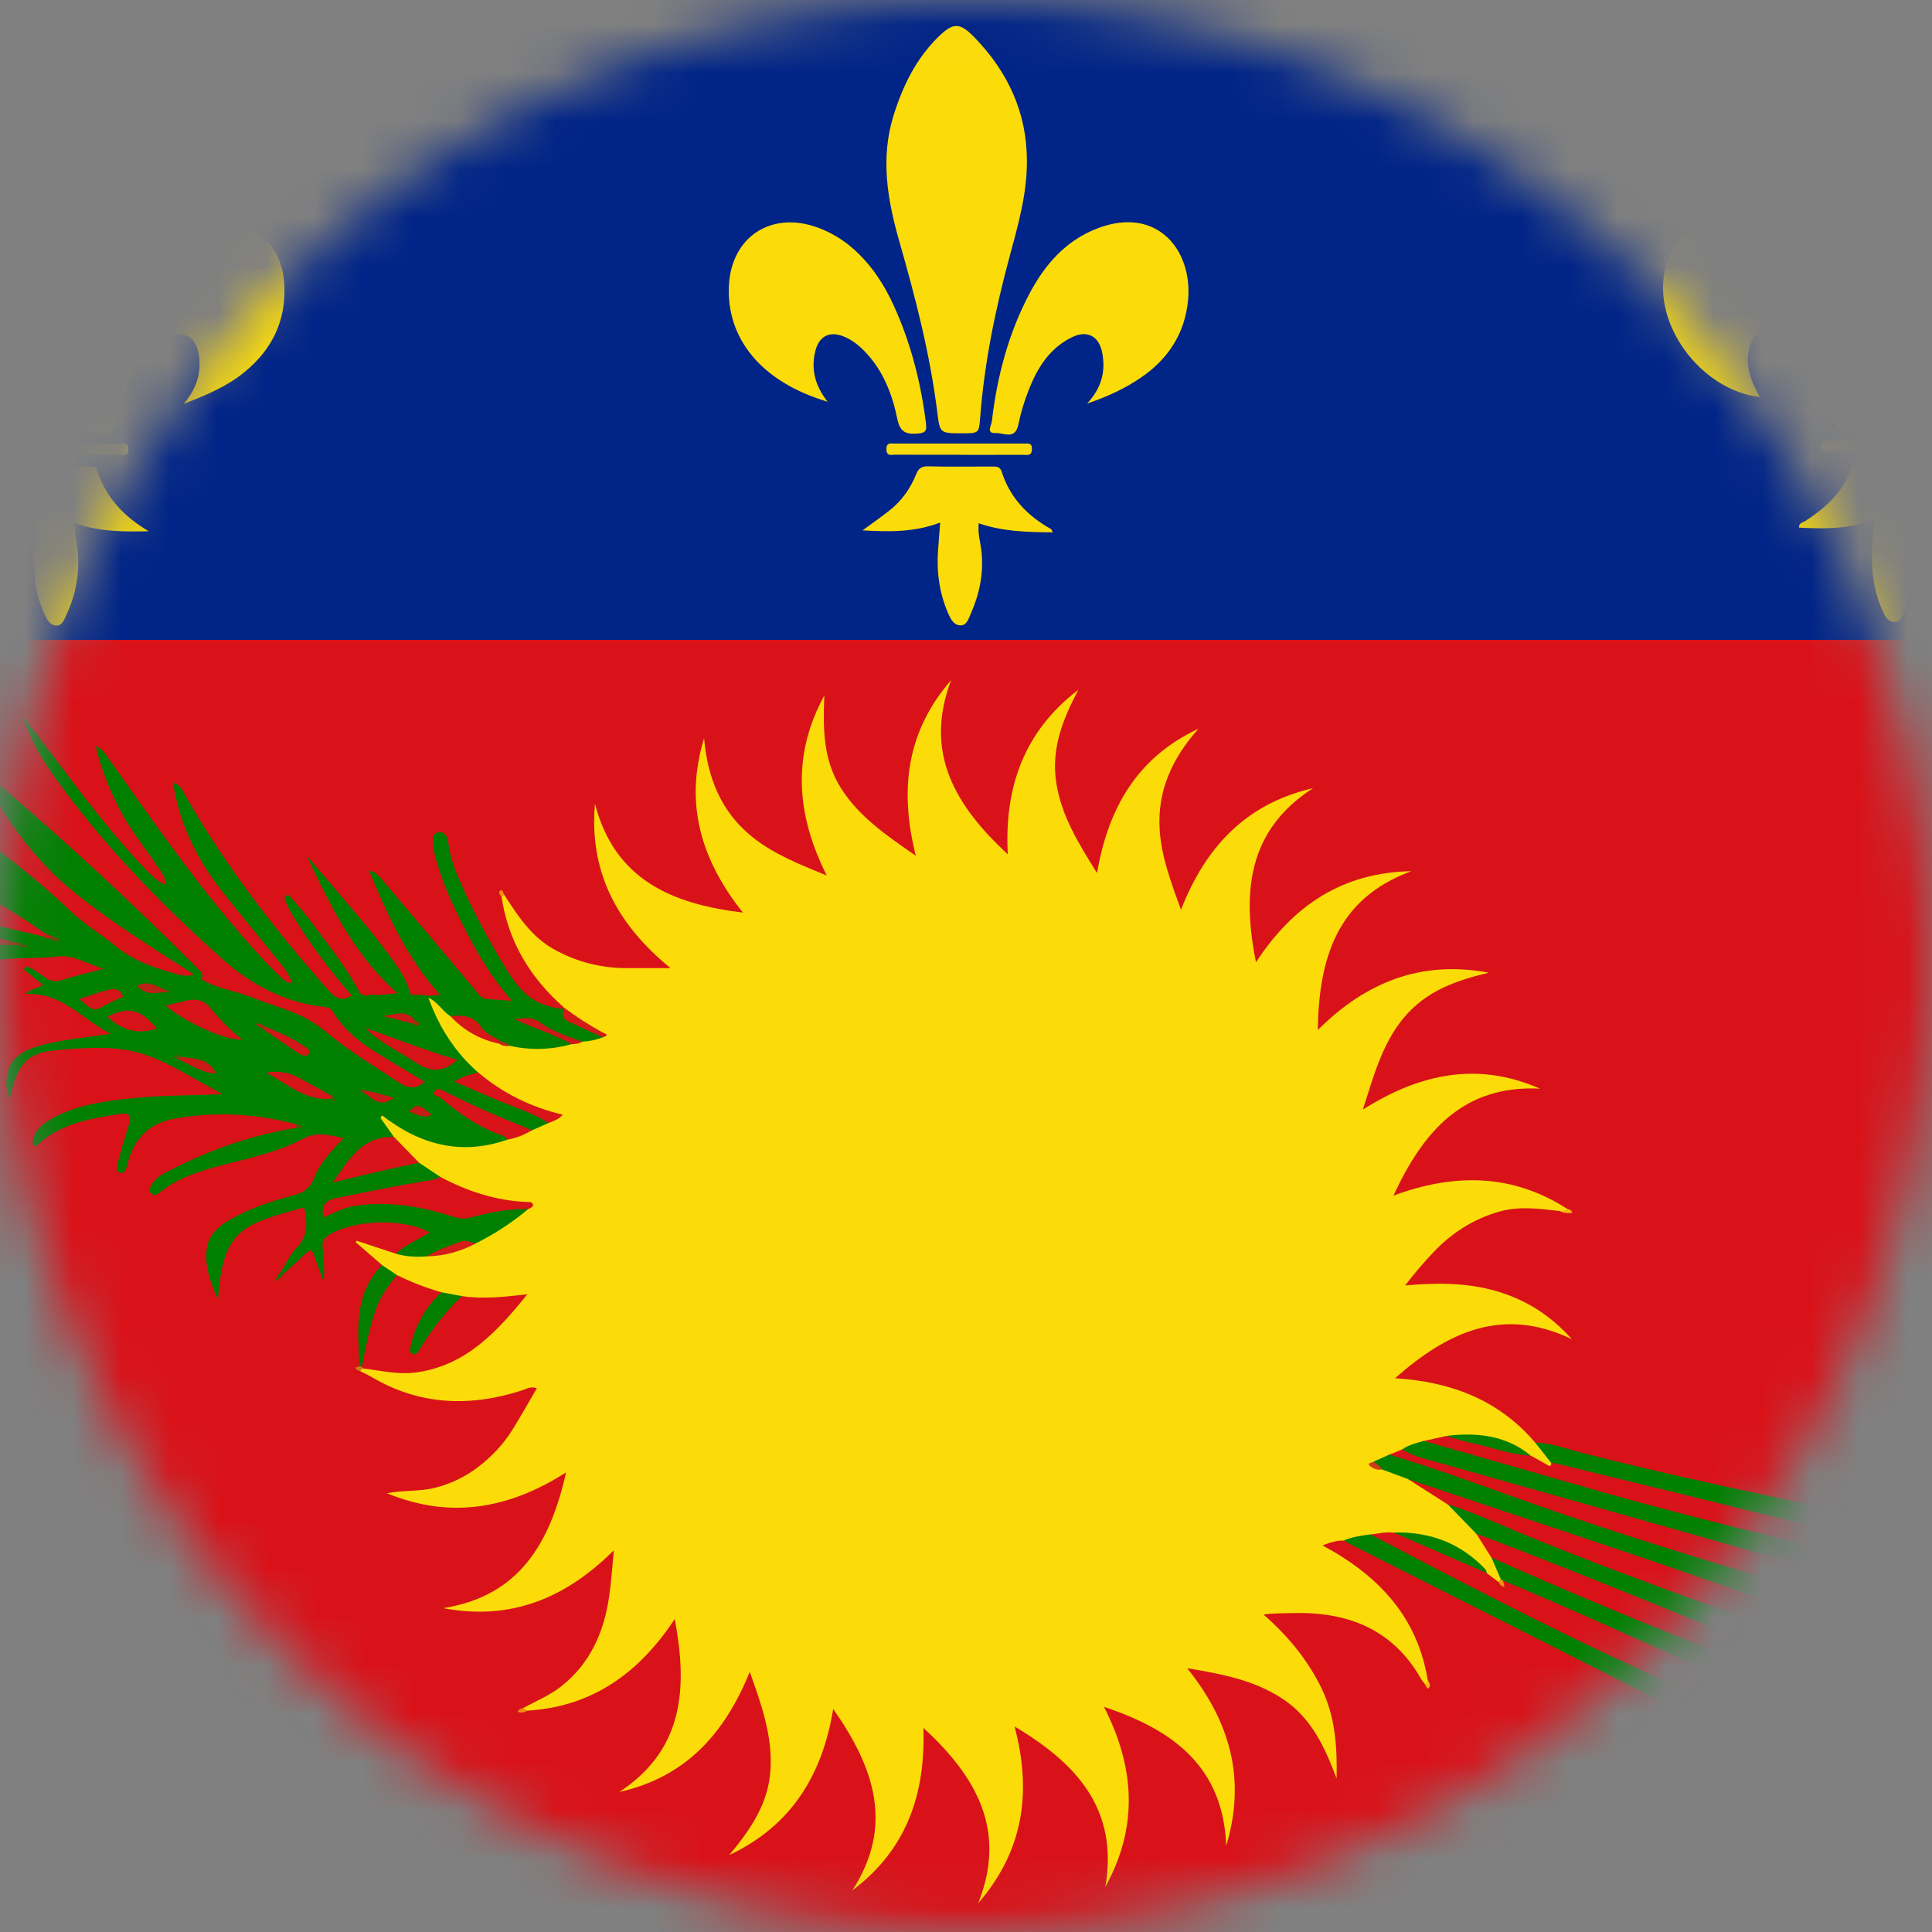 <svg width="40" height="40" viewBox="0 0 40 40" fill="none" xmlns="http://www.w3.org/2000/svg">
<rect x="0" y="0" width="40" height="40" fill="#808080" stroke="none"/>
<g clip-path="url(#clip0_1350_16692)">
<mask id="mask0_1350_16692" style="mask-type:luminance" maskUnits="userSpaceOnUse" x="0" y="0" width="40" height="40">
<path d="M20 39.98C31.039 39.98 39.988 31.031 39.988 19.992C39.988 8.954 31.039 0.005 20 0.005C8.962 0.005 0.013 8.954 0.013 19.992C0.013 31.031 8.962 39.98 20 39.98Z" fill="white"/>
</mask>
<g mask="url(#mask0_1350_16692)">
<path d="M50.331 40.242H-10.341C-10.388 40.144 -10.363 40.04 -10.363 39.938C-10.365 31.162 -10.366 22.386 -10.366 13.609C-10.366 13.508 -10.341 13.404 -10.388 13.306V13.259C-10.32 13.181 -10.231 13.161 -10.132 13.16C-10.022 13.159 -9.911 13.158 -9.8 13.158C10.055 13.158 29.91 13.159 49.766 13.161C49.956 13.161 50.163 13.098 50.335 13.246C50.374 13.329 50.355 13.418 50.355 13.503C50.356 22.331 50.356 31.159 50.355 39.986C50.354 40.072 50.376 40.16 50.331 40.242Z" fill="#D9121A"/>
<path d="M50.324 13.247C44.79 13.247 39.256 13.247 33.722 13.248C19.129 13.248 4.536 13.248 -10.057 13.248C-10.168 13.248 -10.278 13.255 -10.388 13.259V-0.208C-10.306 -0.252 -10.218 -0.231 -10.132 -0.231C9.938 -0.232 30.009 -0.232 50.079 -0.232C50.355 -0.232 50.355 -0.232 50.355 0.052C50.355 4.366 50.355 8.681 50.354 12.996C50.354 13.079 50.385 13.17 50.324 13.247Z" fill="#002487"/>
<path d="M50.323 13.247C50.326 13.16 50.331 13.073 50.331 12.986C50.331 8.68 50.333 4.373 50.337 0.067C50.337 -0.161 50.287 -0.214 50.057 -0.214C29.909 -0.208 9.76 -0.206 -10.388 -0.208C-10.378 -0.223 -10.412 -0.258 -10.365 -0.256C-10.301 -0.254 -10.238 -0.256 -10.175 -0.256C9.934 -0.256 30.043 -0.258 50.152 -0.261C50.339 -0.261 50.385 -0.231 50.385 -0.033C50.379 13.32 50.376 26.675 50.376 40.029C50.376 40.098 50.431 40.189 50.332 40.242C50.332 31.338 50.332 22.434 50.332 13.53C50.331 13.436 50.326 13.341 50.323 13.247Z" fill="#FEFEFE"/>
<path d="M10.437 18.523C10.718 18.954 10.993 19.388 11.462 19.65C11.925 19.912 12.449 20.047 12.98 20.044H13.882C12.782 19.144 12.195 18.064 12.318 16.642C12.726 18.215 13.912 18.717 15.382 18.894C14.517 17.812 14.163 16.637 14.577 15.286C14.649 16.106 14.93 16.818 15.591 17.341C16.03 17.688 16.539 17.889 17.117 18.127C16.48 16.856 16.396 15.631 17.067 14.399C17.04 15.067 17.034 15.726 17.414 16.323C17.787 16.908 18.336 17.285 18.961 17.718C18.618 16.355 18.767 15.146 19.692 14.082C19.122 15.583 19.775 16.679 20.865 17.687C20.791 16.288 21.209 15.134 22.326 14.282C22.006 14.886 21.759 15.502 21.869 16.207C21.974 16.89 22.326 17.456 22.713 18.076C22.945 16.721 23.552 15.676 24.813 15.088C24.276 15.69 23.955 16.369 24.01 17.188C24.049 17.746 24.242 18.263 24.451 18.836C24.961 17.531 25.8 16.638 27.184 16.319C25.83 17.194 25.714 18.467 26.003 19.924C26.77 18.749 27.791 18.064 29.22 18.037C27.687 18.599 27.306 19.828 27.283 21.326C28.282 20.329 29.432 19.875 30.824 20.139C30.154 20.295 29.526 20.517 29.067 21.068C28.619 21.606 28.446 22.259 28.216 22.973C29.398 22.227 30.593 21.972 31.882 22.539C30.29 22.461 29.465 23.429 28.849 24.754C30.106 24.289 31.308 24.295 32.445 25.027C32.427 25.14 32.355 25.082 32.298 25.074C31.875 25.026 31.451 24.965 31.029 25.088C30.508 25.239 30.067 25.52 29.694 25.909C29.48 26.133 29.279 26.368 29.092 26.614C29.731 26.556 30.353 26.552 30.968 26.728C31.583 26.903 32.098 27.227 32.542 27.726C31.118 27.042 29.973 27.571 28.883 28.535C30.043 28.607 31.033 28.985 31.783 29.867C31.968 29.949 32.094 30.077 32.116 30.288C32.115 30.355 32.093 30.365 32.034 30.329C31.921 30.26 31.805 30.2 31.69 30.136C31.136 29.877 30.545 29.781 29.943 29.73L29.478 29.834C29.387 30.037 29.206 30.008 29.037 30.006L28.764 30.118C28.755 30.246 28.641 30.259 28.559 30.305C28.551 30.35 28.551 30.35 28.623 30.358C28.813 30.425 29.04 30.418 29.158 30.627L29.974 31.148C30.159 31.253 30.333 31.371 30.472 31.535C30.528 31.6 30.594 31.661 30.57 31.761C30.673 31.925 30.777 32.089 30.88 32.253C30.992 32.385 31.131 32.502 31.108 32.702C31.091 32.736 31.073 32.769 31.025 32.753L30.788 32.574C30.233 32.085 29.565 31.855 28.851 31.732C28.689 31.712 28.533 31.751 28.374 31.771C28.223 31.954 28.022 31.917 27.824 31.895C27.689 31.892 27.562 31.926 27.38 31.996C28.54 32.617 29.348 33.476 29.559 34.785C29.581 34.835 29.601 34.885 29.513 34.883C29.481 34.839 29.443 34.796 29.416 34.749C28.825 33.72 27.891 33.366 26.759 33.397C26.565 33.402 26.37 33.398 26.16 33.427C26.659 33.864 27.066 34.353 27.355 34.943C27.646 35.537 27.687 36.168 27.673 36.821C27.431 36.182 27.157 35.569 26.556 35.173C25.973 34.788 25.315 34.66 24.579 34.539C25.477 35.654 25.8 36.847 25.388 38.213C25.325 36.58 24.291 35.814 22.857 35.339C23.502 36.602 23.569 37.828 22.884 39.068C23.163 37.459 22.289 36.507 21.005 35.745C21.366 37.098 21.193 38.322 20.252 39.404C20.852 37.901 20.221 36.786 19.117 35.773C19.165 37.143 18.771 38.296 17.644 39.142C18.519 37.796 18.098 36.591 17.251 35.382C17.024 36.76 16.376 37.805 15.1 38.406C15.534 37.883 15.914 37.342 15.953 36.627C15.991 35.934 15.771 35.306 15.523 34.613C15.006 35.89 14.194 36.796 12.825 37.1C14.159 36.222 14.239 34.948 13.97 33.519C13.233 34.636 12.264 35.337 10.919 35.417C10.875 35.425 10.817 35.46 10.825 35.368C11.094 35.22 11.382 35.103 11.625 34.91C12.231 34.43 12.51 33.775 12.615 33.032C12.656 32.745 12.674 32.455 12.709 32.097C11.707 33.095 10.571 33.559 9.177 33.295C10.763 33.044 11.391 31.935 11.721 30.484C10.536 31.241 9.319 31.455 8.012 30.916C8.346 30.85 8.682 30.883 9.004 30.804C9.335 30.722 9.644 30.572 9.913 30.362C10.184 30.153 10.418 29.906 10.6 29.616C10.778 29.332 10.941 29.039 11.116 28.741C10.983 28.696 10.899 28.757 10.814 28.784C9.731 29.136 8.685 29.097 7.687 28.506C7.613 28.463 7.533 28.427 7.456 28.387C7.431 28.344 7.464 28.322 7.491 28.299C7.636 28.214 7.787 28.274 7.929 28.299C8.791 28.453 9.483 28.114 10.104 27.565C10.317 27.377 10.488 27.149 10.707 26.91C10.305 26.962 9.934 26.996 9.564 26.916C9.434 26.88 9.295 26.889 9.165 26.849C8.828 26.75 8.484 26.668 8.189 26.462C8.078 26.392 7.943 26.346 7.913 26.194L7.366 25.72L7.383 25.688L8.191 25.955C8.387 25.881 8.592 25.931 8.792 25.916C9.165 25.977 9.487 25.816 9.815 25.68C10.164 25.462 10.53 25.27 10.837 24.992C10.76 24.908 10.66 24.959 10.573 24.947C10.044 24.867 9.543 24.71 9.083 24.431C8.94 24.322 8.765 24.258 8.64 24.121C8.424 23.967 8.233 23.788 8.086 23.566C8.024 23.484 7.942 23.419 7.896 23.325C7.863 23.261 7.827 23.189 7.878 23.126C7.929 23.063 8.008 23.087 8.075 23.112C8.148 23.14 8.218 23.178 8.283 23.223C8.956 23.678 9.687 23.734 10.454 23.538C10.626 23.47 10.805 23.422 10.972 23.341C11.079 23.282 11.201 23.255 11.307 23.193C11.339 23.169 11.374 23.151 11.436 23.116C10.825 22.921 10.268 22.662 9.819 22.217C9.376 21.853 9.075 21.388 8.86 20.863C8.832 20.797 8.811 20.728 8.854 20.659C9.122 20.623 9.231 20.85 9.395 20.984C9.661 21.269 9.991 21.444 10.363 21.546C10.432 21.579 10.505 21.56 10.576 21.562C10.978 21.621 11.379 21.625 11.779 21.549C11.861 21.528 11.949 21.54 12.025 21.496C12.127 21.45 12.251 21.488 12.345 21.416C12.218 21.259 12.017 21.219 11.868 21.098C11.783 21.028 11.706 20.959 11.668 20.853C10.977 20.241 10.524 19.496 10.385 18.573C10.37 18.524 10.393 18.513 10.437 18.523Z" fill="#FBDC09"/>
<path d="M8.84 26.011C8.62 26.029 8.403 26.019 8.19 25.955C8.399 25.771 8.654 25.662 8.895 25.52C8.35 25.203 7.243 25.251 6.765 25.603C6.68 25.665 6.671 25.736 6.68 25.827C6.702 26.062 6.72 26.297 6.703 26.543C6.638 26.364 6.566 26.188 6.511 26.007C6.471 25.876 6.427 25.854 6.325 25.954C6.185 26.092 6.036 26.221 5.891 26.354C5.844 26.365 5.821 26.351 5.834 26.299C5.931 26.146 6.007 25.972 6.131 25.846C6.381 25.591 6.369 25.304 6.294 24.997C5.029 25.355 4.613 25.427 4.512 26.914C4.369 26.57 4.224 26.221 4.283 25.836C4.325 25.556 4.529 25.386 4.761 25.252C5.175 25.013 5.627 24.867 6.084 24.745C6.293 24.689 6.419 24.597 6.501 24.39C6.624 24.079 6.856 23.834 7.111 23.564C6.81 23.502 6.568 23.418 6.269 23.578C5.769 23.847 5.204 23.966 4.655 24.109C4.187 24.231 3.725 24.361 3.335 24.667C3.278 24.712 3.199 24.785 3.128 24.704C3.065 24.634 3.121 24.553 3.164 24.488C3.222 24.402 3.309 24.342 3.399 24.293C4.255 23.838 5.155 23.509 6.115 23.353C6.211 23.326 6.142 23.299 6.115 23.271C5.287 23.056 4.451 23.007 3.607 23.162C3.121 23.25 2.803 23.538 2.66 24.017C2.628 24.122 2.607 24.315 2.487 24.282C2.359 24.247 2.442 24.072 2.469 23.965C2.528 23.728 2.602 23.495 2.675 23.262C2.728 23.093 2.65 23.036 2.5 23.06C1.892 23.157 1.281 23.247 0.797 23.685C0.776 23.704 0.744 23.728 0.721 23.725C0.672 23.716 0.674 23.667 0.679 23.629C0.708 23.432 0.834 23.305 0.994 23.206C1.385 22.964 1.821 22.859 2.268 22.793C2.958 22.692 3.654 22.68 4.349 22.664C4.417 22.662 4.485 22.657 4.606 22.651C4.03 22.351 3.525 22.006 2.966 21.824C2.465 21.66 1.905 21.684 1.366 21.724C1.303 21.729 1.24 21.738 1.178 21.743C0.64 21.786 0.415 21.969 0.268 22.482C0.242 22.571 0.216 22.66 0.184 22.769C0.028 22.168 0.213 21.83 0.781 21.661C1.252 21.522 1.743 21.486 2.288 21.403C1.687 21.094 1.275 20.537 0.528 20.58C0.644 20.453 0.781 20.481 0.885 20.389L0.493 20.072L0.546 20.011C0.694 20.048 0.807 20.155 0.93 20.237C1.044 20.313 1.144 20.336 1.281 20.291C1.551 20.203 1.828 20.141 2.142 20.057C1.813 19.958 1.501 19.766 1.218 19.801C0.672 19.867 0.113 19.792 -0.421 19.949C-0.649 20.016 -0.813 20.18 -0.964 20.355C-1.185 20.611 -1.398 20.871 -1.63 21.145C-1.699 20.523 -1.274 19.637 -0.332 19.56C-0.123 19.526 0.088 19.547 0.297 19.542C0.312 19.542 0.326 19.544 0.341 19.544C0.363 19.545 0.385 19.55 0.406 19.558C0.391 19.552 0.376 19.547 0.361 19.544C0.293 19.545 0.228 19.544 0.182 19.483C-0.778 19.217 -1.745 18.979 -2.723 18.784C-2.17 18.667 -1.642 18.821 -1.114 18.93C-0.443 19.068 0.221 19.233 0.888 19.386C0.928 19.4 0.97 19.383 1.006 19.396C1.003 19.395 1.01 19.391 1.009 19.391C0.978 19.382 0.963 19.359 0.947 19.336C0.18 18.79 -0.643 18.343 -1.493 17.942C-1.553 17.913 -1.63 17.894 -1.66 17.771C-1.387 17.749 -1.161 17.88 -0.926 17.953C-0.688 18.026 -0.453 18.113 -0.17 18.211C-0.289 18.008 -0.422 17.882 -0.553 17.755C-0.996 17.323 -1.518 16.991 -2.005 16.615C-2.094 16.546 -2.293 16.475 -2.219 16.362C-2.153 16.263 -1.995 16.404 -1.888 16.459C-0.637 17.09 0.471 17.927 1.484 18.884C1.769 19.153 2.098 19.343 2.391 19.586C2.763 19.894 3.19 20.036 3.636 20.162C3.767 20.199 3.89 20.219 4.02 20.177C4.11 20.152 4.17 20.172 4.175 20.277C4.496 20.471 4.87 20.511 5.211 20.648C5.46 20.748 5.716 20.829 5.968 20.92C6.258 21.023 6.527 21.177 6.763 21.375C7.23 21.764 7.754 22.077 8.261 22.412C8.454 22.54 8.612 22.553 8.795 22.398C8.451 22.191 8.11 21.99 7.774 21.78C7.429 21.566 7.119 21.312 6.901 20.96C6.884 20.929 6.86 20.903 6.83 20.883C6.8 20.864 6.766 20.853 6.731 20.85C5.898 20.761 5.201 20.391 4.584 19.839C3.263 18.656 2.034 17.388 1.018 15.927C0.834 15.661 0.68 15.375 0.56 15.075C0.539 15.022 0.566 15.011 0.612 15.016C1.2 15.768 1.752 16.55 2.372 17.279C2.612 17.562 2.853 17.844 3.12 18.104C3.204 18.186 3.291 18.262 3.42 18.318C3.439 18.173 3.36 18.089 3.303 18.002C3.018 17.567 2.678 17.168 2.446 16.697C2.252 16.302 2.082 15.9 1.983 15.445C2.128 15.509 2.186 15.616 2.252 15.71C3.094 16.895 3.918 18.093 4.863 19.2C5.15 19.537 5.439 19.872 5.76 20.177C5.837 20.25 5.907 20.34 6.052 20.362C5.993 20.187 5.895 20.056 5.794 19.931C5.394 19.432 4.981 18.943 4.587 18.439C4.134 17.86 3.798 17.222 3.638 16.498C3.625 16.437 3.611 16.375 3.602 16.313C3.598 16.283 3.605 16.252 3.608 16.202C3.743 16.268 3.791 16.387 3.851 16.491C4.684 17.953 5.708 19.273 6.824 20.529C6.961 20.683 7.087 20.727 7.282 20.611C6.865 20.131 6.483 19.631 6.148 19.096C6.06 18.955 5.969 18.817 5.914 18.659C5.899 18.615 5.871 18.565 5.93 18.536C5.974 18.514 6.004 18.557 6.028 18.585C6.161 18.741 6.299 18.894 6.421 19.059C6.772 19.535 7.153 19.991 7.429 20.519C7.523 20.698 7.689 20.551 7.81 20.606C8.043 20.608 8.276 20.512 8.508 20.605C8.63 20.586 8.75 20.596 8.87 20.616C8.887 20.626 8.893 20.635 8.887 20.645C8.882 20.655 8.876 20.66 8.871 20.66C9.086 21.259 9.416 21.78 9.897 22.203C9.793 22.31 9.793 22.31 9.613 22.384C10.089 22.613 10.578 22.784 11.051 22.992C11.176 23.047 11.334 23.072 11.354 23.252L11.015 23.402C10.88 23.417 10.755 23.384 10.627 23.337C10.151 23.164 9.701 22.936 9.294 22.747C9.587 23.014 9.927 23.225 10.297 23.369C10.396 23.408 10.508 23.454 10.504 23.596C9.548 23.929 8.691 23.703 7.903 23.086L7.88 23.148L8.156 23.539C8.136 23.601 8.082 23.626 8.029 23.632C7.579 23.68 7.333 23.997 7.069 24.356C7.424 24.27 7.746 24.183 8.071 24.109C8.269 24.065 8.468 23.996 8.675 24.072L9.116 24.365C9.081 24.515 8.949 24.52 8.838 24.541C8.327 24.635 7.814 24.721 7.306 24.831C7.154 24.864 6.998 24.885 6.865 24.98C7.146 24.929 7.416 24.83 7.706 24.827C8.263 24.821 8.806 24.91 9.337 25.067C9.51 25.118 9.674 25.127 9.847 25.078C10.113 25.002 10.387 24.965 10.663 24.952C10.759 24.948 10.873 24.912 10.937 25.032C10.605 25.31 10.241 25.549 9.853 25.742C9.496 25.759 9.184 25.947 8.84 26.011Z" fill="#007F00"/>
<path d="M29.157 30.625L28.61 30.422C28.542 30.38 28.45 30.364 28.437 30.263L28.763 30.116C29.776 30.418 30.766 30.79 31.762 31.141C34.247 32.017 36.78 32.737 39.299 33.506C39.51 33.57 39.718 33.642 39.933 33.695C40.077 33.73 40.113 33.783 40.04 33.919C39.862 34.249 39.985 34.249 39.582 34.129C37.707 33.569 35.875 32.884 34.023 32.256C32.403 31.708 30.78 31.168 29.157 30.625Z" fill="#007F00"/>
<path d="M29.036 30.004C29.169 29.912 29.325 29.877 29.477 29.832C30.712 30.186 31.948 30.54 33.183 30.894C35.171 31.458 37.182 31.93 39.189 32.419C39.649 32.531 40.107 32.648 40.568 32.757C40.705 32.789 40.768 32.829 40.694 32.987C40.527 33.338 40.661 33.311 40.191 33.199C38.841 32.877 37.514 32.469 36.179 32.089C33.995 31.468 31.809 30.856 29.624 30.237C29.422 30.178 29.211 30.134 29.036 30.004Z" fill="#007F00"/>
<path d="M8.872 20.659C8.872 20.645 8.872 20.63 8.872 20.616L9.11 20.6C8.437 19.845 8.019 18.947 7.639 18.022C7.784 18.046 7.861 18.154 7.94 18.248C8.604 19.029 9.265 19.813 9.923 20.6C9.942 20.625 9.966 20.645 9.994 20.659C10.022 20.673 10.052 20.681 10.083 20.683C10.239 20.696 10.395 20.706 10.6 20.721C10.173 20.237 9.874 19.723 9.603 19.191C9.359 18.713 9.135 18.227 9.003 17.703C8.983 17.627 8.971 17.549 8.967 17.471C8.963 17.369 8.949 17.243 9.091 17.231C9.22 17.22 9.266 17.338 9.279 17.438C9.306 17.634 9.35 17.823 9.424 18.008C9.67 18.616 9.971 19.196 10.301 19.762C10.448 20.014 10.593 20.268 10.792 20.485C11.027 20.742 11.33 20.857 11.669 20.892C11.825 21.137 12.092 21.222 12.327 21.352C12.386 21.385 12.467 21.388 12.486 21.475C12.348 21.529 12.201 21.56 12.052 21.567C11.808 21.597 11.619 21.446 11.413 21.361C11.191 21.269 10.983 21.142 10.739 21.104C10.713 21.085 10.754 21.064 10.736 21.09C10.731 21.097 10.736 21.104 10.752 21.107C11.066 21.16 11.33 21.34 11.619 21.455C11.701 21.487 11.807 21.505 11.83 21.619C11.416 21.736 10.979 21.748 10.558 21.653C10.494 21.627 10.421 21.623 10.36 21.587C10.156 21.522 9.971 21.421 9.831 21.259C9.695 21.101 9.481 21.143 9.326 21.039C9.156 20.935 9.062 20.74 8.872 20.659Z" fill="#007F00"/>
<path d="M27.823 31.892C27.999 31.819 28.186 31.793 28.373 31.768C30.134 32.69 31.895 33.614 33.7 34.449C35.183 35.134 36.667 35.816 38.145 36.509C38.218 36.544 38.431 36.513 38.336 36.718C38.198 37.018 38.13 37.06 37.911 36.962C37.039 36.572 36.189 36.136 35.337 35.704C32.874 34.456 30.409 33.21 27.944 31.964C27.903 31.943 27.863 31.916 27.823 31.892Z" fill="#007F00"/>
<path d="M30.569 31.759L29.973 31.145C30.546 31.322 31.086 31.581 31.639 31.806C34.122 32.819 36.661 33.681 39.179 34.597C39.209 34.606 39.239 34.617 39.268 34.631C39.348 34.674 39.509 34.67 39.499 34.754C39.484 34.886 39.4 35.016 39.324 35.132C39.274 35.209 39.191 35.14 39.129 35.121C38.466 34.913 37.824 34.651 37.18 34.394C35.05 33.542 32.934 32.655 30.79 31.837C30.718 31.809 30.643 31.785 30.569 31.759Z" fill="#007F00"/>
<path d="M32.115 30.286L31.782 29.865C32.141 29.877 32.473 30.01 32.815 30.096C35.422 30.755 38.06 31.268 40.691 31.818C40.86 31.853 41.084 31.85 41.179 31.957C41.274 32.063 41.095 32.248 41.076 32.409C41.071 32.444 41.056 32.449 41.031 32.424C39.827 32.178 38.636 31.876 37.442 31.581C35.721 31.154 33.999 30.732 32.276 30.314C32.224 30.3 32.169 30.295 32.115 30.286Z" fill="#007F00"/>
<path d="M31.073 32.698C31.008 32.549 30.944 32.399 30.88 32.249C32.457 32.955 34.055 33.614 35.66 34.254C36.722 34.679 37.785 35.105 38.846 35.532C38.909 35.557 39.09 35.546 38.986 35.693C38.901 35.812 38.916 36.09 38.653 35.992C38.231 35.837 37.814 35.668 37.401 35.491C35.298 34.588 33.23 33.607 31.119 32.722C31.091 32.738 31.075 32.73 31.073 32.698Z" fill="#007F00"/>
<path d="M4.175 20.278L4.02 20.178C3.178 19.636 2.325 19.11 1.543 18.48C0.793 17.875 0.228 17.122 -0.239 16.29C-0.28 16.218 -0.339 16.147 -0.318 16.047C-0.222 16.053 -0.165 16.122 -0.101 16.175C1.349 17.408 2.746 18.699 4.089 20.048C4.207 20.166 4.204 20.168 4.175 20.278Z" fill="#007F00"/>
<path d="M8.509 20.605L7.811 20.606L8.231 20.565C7.338 19.783 6.841 18.754 6.348 17.718C6.47 17.859 6.592 17.998 6.712 18.14C7.165 18.676 7.632 19.201 8.05 19.765C8.242 20.024 8.426 20.287 8.509 20.605Z" fill="#017F00"/>
<path d="M7.912 26.194L8.22 26.401C8.246 26.476 8.217 26.543 8.175 26.599C7.862 27.021 7.749 27.517 7.64 28.015C7.616 28.121 7.605 28.233 7.502 28.302C7.491 28.308 7.478 28.309 7.466 28.307C7.454 28.304 7.443 28.297 7.435 28.287C7.435 27.925 7.391 27.564 7.439 27.199C7.49 26.812 7.628 26.47 7.912 26.194Z" fill="#037E00"/>
<path d="M28.85 31.729C29.595 31.707 30.236 31.945 30.754 32.49C30.772 32.51 30.776 32.544 30.787 32.571L28.85 31.729Z" fill="#057F00"/>
<path d="M29.942 29.729C30.573 29.653 31.173 29.712 31.689 30.134C31.271 30.125 30.885 29.96 30.482 29.879C30.299 29.843 30.122 29.78 29.942 29.729Z" fill="#067F00"/>
<path d="M12.485 21.475C12.293 21.389 12.098 21.309 11.91 21.216C11.779 21.151 11.593 21.116 11.669 20.892C11.669 20.88 11.668 20.867 11.668 20.854C11.924 21.047 12.194 21.221 12.475 21.375C12.507 21.392 12.645 21.426 12.485 21.475Z" fill="#D21B19"/>
<path d="M0.182 19.484L0.378 19.522C0.384 19.525 0.388 19.53 0.39 19.536C0.393 19.542 0.393 19.548 0.392 19.554C0.388 19.565 0.384 19.571 0.38 19.571L-0.333 19.56C-0.172 19.46 0.019 19.567 0.182 19.484Z" fill="#9A3212"/>
<path d="M5.834 26.299L5.891 26.354C5.847 26.421 5.797 26.482 5.71 26.517C5.724 26.42 5.78 26.36 5.834 26.299Z" fill="#286B05"/>
<path d="M32.297 25.073C32.348 25.061 32.404 25.07 32.444 25.026C32.486 25.037 32.531 25.044 32.553 25.108C32.46 25.125 32.377 25.119 32.297 25.073Z" fill="#F5B70C"/>
<path d="M0.612 15.016C0.595 15.036 0.577 15.055 0.56 15.076L0.439 14.861C0.556 14.906 0.586 14.959 0.612 15.016Z" fill="#216F04"/>
<path d="M31.073 32.698L31.119 32.723C31.128 32.765 31.138 32.806 31.149 32.855C31.076 32.841 31.047 32.799 31.024 32.751C31.04 32.733 31.057 32.716 31.073 32.698Z" fill="#EA930F"/>
<path d="M10.823 35.366L10.918 35.415C10.89 35.436 10.857 35.449 10.823 35.454C10.789 35.458 10.754 35.454 10.721 35.441C10.733 35.383 10.782 35.379 10.823 35.366Z" fill="#EE8B0F"/>
<path d="M6.115 23.271C6.169 23.279 6.221 23.293 6.26 23.352H6.114C6.114 23.326 6.115 23.299 6.115 23.271Z" fill="#73460E"/>
<path d="M7.437 28.288L7.492 28.294C7.496 28.295 7.499 28.297 7.502 28.3C7.505 28.303 7.507 28.306 7.508 28.31C7.509 28.313 7.51 28.317 7.51 28.321C7.51 28.325 7.509 28.328 7.507 28.332C7.49 28.35 7.473 28.369 7.456 28.387C7.41 28.38 7.374 28.36 7.355 28.315L7.437 28.288Z" fill="#CA7F0E"/>
<path d="M0.947 19.336L1.084 19.387C1.094 19.428 1.089 19.453 1.038 19.432C0.985 19.426 0.93 19.429 0.888 19.386L0.947 19.336Z" fill="#BC2016"/>
<path d="M10.437 18.523L10.384 18.574C10.35 18.53 10.309 18.466 10.36 18.433C10.396 18.409 10.422 18.48 10.437 18.523Z" fill="#EE8E0F"/>
<path d="M29.512 34.881L29.558 34.783C29.594 34.838 29.634 34.9 29.575 34.953C29.553 34.973 29.523 34.916 29.512 34.881Z" fill="#F5BA0C"/>
<path d="M1.137 8.971C0.762 8.971 0.757 8.972 0.698 8.534C0.523 7.241 0.188 5.984 -0.166 4.731C-0.515 3.498 -0.404 2.327 0.321 1.241C0.458 1.036 0.606 0.842 0.799 0.686C1.036 0.493 1.15 0.484 1.376 0.696C2.001 1.283 2.392 1.999 2.516 2.851C2.634 3.67 2.424 4.449 2.211 5.228C1.89 6.394 1.652 7.576 1.569 8.785C1.559 8.925 1.52 8.989 1.374 8.973C1.296 8.964 1.216 8.971 1.137 8.971Z" fill="#FBDC09"/>
<path d="M21.261 3.342C21.262 4.015 21.081 4.653 20.908 5.293C20.61 6.392 20.381 7.503 20.294 8.64C20.269 8.971 20.265 8.971 19.923 8.971C19.451 8.971 19.46 8.97 19.403 8.515C19.252 7.314 18.949 6.147 18.616 4.986C18.373 4.135 18.226 3.273 18.498 2.398C18.687 1.789 18.961 1.222 19.422 0.768C19.735 0.46 19.871 0.461 20.175 0.774C20.867 1.488 21.263 2.332 21.261 3.342Z" fill="#FBDC09"/>
<path d="M40.608 3.211C40.594 3.919 40.443 4.531 40.272 5.14C39.944 6.313 39.714 7.504 39.621 8.72C39.61 8.86 39.577 8.914 39.43 8.903C39.233 8.889 38.996 8.962 38.849 8.876C38.686 8.78 38.761 8.515 38.735 8.326C38.554 7 38.169 5.723 37.837 4.433C37.538 3.271 37.712 2.18 38.378 1.173C38.514 0.967 38.666 0.776 38.856 0.62C39.091 0.426 39.208 0.421 39.433 0.631C40.034 1.193 40.411 1.882 40.558 2.692C40.593 2.886 40.616 3.083 40.608 3.211Z" fill="#FBDC09"/>
<path d="M22.508 8.355C22.814 8.024 22.89 7.686 22.822 7.311C22.758 6.964 22.515 6.827 22.198 6.98C21.736 7.203 21.481 7.609 21.302 8.066C21.208 8.3 21.135 8.542 21.084 8.789C21.019 9.118 20.776 8.957 20.615 8.966C20.408 8.979 20.526 8.806 20.535 8.724C20.643 7.801 20.875 6.912 21.31 6.087C21.63 5.48 22.063 4.978 22.729 4.725C23.944 4.264 24.687 5.161 24.599 6.198C24.539 6.892 24.192 7.431 23.617 7.821C23.293 8.042 22.939 8.209 22.508 8.355Z" fill="#FBDC09"/>
<path d="M17.135 8.317C15.746 7.905 15.049 7 15.09 5.937C15.129 4.912 15.96 4.36 16.923 4.709C17.205 4.811 17.465 4.968 17.688 5.17C18.052 5.499 18.312 5.901 18.512 6.344C18.863 7.119 19.068 7.933 19.173 8.776C19.194 8.945 19.133 8.965 18.985 8.977C18.745 8.995 18.632 8.936 18.578 8.673C18.473 8.161 18.285 7.673 17.91 7.283C17.777 7.145 17.63 7.027 17.449 6.959C17.172 6.855 16.964 6.962 16.886 7.247C16.78 7.639 16.877 7.99 17.135 8.317Z" fill="#FBDC09"/>
<path d="M-1.656 8.256C-1.681 8.268 -1.698 8.283 -1.708 8.279C-2.815 7.914 -3.72 7.105 -3.612 5.848C-3.53 4.883 -2.74 4.379 -1.82 4.698C-1.284 4.883 -0.877 5.235 -0.568 5.7C0.065 6.649 0.316 7.726 0.469 8.835C0.483 8.94 0.446 8.98 0.342 8.972C0.264 8.966 0.184 8.966 0.106 8.972C-0.02 8.984 -0.072 8.935 -0.1 8.808C-0.188 8.408 -0.301 8.014 -0.518 7.66C-0.681 7.394 -0.876 7.158 -1.156 7.009C-1.531 6.81 -1.812 6.962 -1.853 7.384C-1.867 7.542 -1.877 7.703 -1.827 7.854C-1.782 7.991 -1.714 8.122 -1.656 8.256Z" fill="#FBDC09"/>
<path d="M3.804 8.362C4.055 8.058 4.149 7.778 4.129 7.456C4.098 6.946 3.772 6.774 3.342 7.055C2.956 7.308 2.727 7.684 2.571 8.105C2.486 8.333 2.423 8.571 2.368 8.808C2.297 9.114 2.063 8.952 1.905 8.967C1.722 8.986 1.802 8.819 1.813 8.743C1.989 7.564 2.255 6.416 3.021 5.454C3.324 5.075 3.708 4.808 4.179 4.672C5.073 4.413 5.826 4.943 5.885 5.873C5.932 6.634 5.633 7.242 5.049 7.714C4.699 7.998 4.288 8.173 3.804 8.362Z" fill="#FBDC09"/>
<path d="M36.436 8.22C35.212 8.078 34.205 6.706 34.475 5.573C34.672 4.747 35.331 4.365 36.145 4.605C36.831 4.807 37.298 5.275 37.642 5.874C38.148 6.756 38.384 7.726 38.52 8.726C38.541 8.884 38.479 8.896 38.343 8.908C38.095 8.93 37.969 8.877 37.915 8.598C37.818 8.092 37.628 7.614 37.262 7.229C37.136 7.096 36.998 6.979 36.828 6.907C36.522 6.778 36.303 6.888 36.218 7.211C36.139 7.513 36.2 7.807 36.436 8.22Z" fill="#FBDC09"/>
<path d="M41.946 8.22C42.162 7.931 42.213 7.619 42.172 7.286C42.124 6.904 41.853 6.751 41.511 6.926C41.08 7.146 40.837 7.532 40.656 7.961C40.548 8.216 40.48 8.484 40.415 8.752C40.342 9.051 40.102 8.877 39.944 8.892C39.765 8.91 39.86 8.742 39.87 8.666C39.992 7.739 40.216 6.839 40.659 6.007C40.934 5.491 41.291 5.042 41.827 4.771C42.362 4.5 42.915 4.38 43.429 4.789C43.943 5.198 44.019 5.777 43.901 6.381C43.773 7.039 43.377 7.52 42.805 7.853C42.537 8.009 42.264 8.165 41.946 8.22Z" fill="#FBDC09"/>
<path d="M19.465 10.819C18.926 11.024 18.411 11.011 17.858 10.981C18.069 10.826 18.253 10.698 18.429 10.558C18.674 10.362 18.85 10.111 18.967 9.821C19.013 9.705 19.072 9.652 19.209 9.655C19.651 9.666 20.093 9.66 20.535 9.659C20.623 9.659 20.702 9.652 20.739 9.767C20.911 10.307 21.276 10.684 21.763 10.955C21.773 10.961 21.777 10.981 21.797 11.022C21.275 11.017 20.77 11.008 20.264 10.834C20.237 11.047 20.304 11.243 20.323 11.44C20.364 11.885 20.277 12.303 20.099 12.706C20.053 12.81 20.015 12.958 19.874 12.947C19.739 12.937 19.677 12.807 19.626 12.688C19.445 12.265 19.387 11.825 19.423 11.369C19.436 11.198 19.449 11.026 19.465 10.819Z" fill="#FBDC09"/>
<path d="M3.079 10.999C2.557 11.009 2.045 11.013 1.526 10.824C1.548 10.977 1.565 11.113 1.586 11.248C1.669 11.75 1.595 12.265 1.376 12.724C1.33 12.822 1.292 12.956 1.164 12.951C1.036 12.947 0.971 12.825 0.921 12.715C0.68 12.186 0.675 11.63 0.732 11.066C0.739 11.004 0.748 10.941 0.753 10.878C0.754 10.864 0.745 10.849 0.737 10.823C0.234 11.026 -0.29 11.009 -0.867 10.981C-0.684 10.853 -0.538 10.755 -0.397 10.65C-0.112 10.44 0.112 10.177 0.24 9.844C0.298 9.694 0.383 9.65 0.541 9.656C0.967 9.668 1.394 9.659 1.821 9.66C1.895 9.66 1.98 9.636 2.014 9.743C2.192 10.307 2.574 10.699 3.079 10.999Z" fill="#FBDC09"/>
<path d="M41.121 10.921C40.6 10.957 40.093 10.944 39.589 10.759C39.615 11.009 39.647 11.247 39.665 11.486C39.695 11.896 39.607 12.286 39.431 12.656C39.385 12.754 39.354 12.886 39.219 12.88C39.086 12.875 39.027 12.756 38.978 12.647C38.752 12.149 38.725 11.626 38.779 11.092C38.791 10.984 38.822 10.877 38.79 10.758C38.29 10.958 37.771 10.95 37.245 10.924C37.245 10.819 37.334 10.815 37.385 10.781C37.783 10.522 38.128 10.217 38.305 9.761C38.351 9.642 38.416 9.596 38.551 9.599C38.993 9.609 39.436 9.602 39.879 9.603C39.956 9.603 40.042 9.585 40.075 9.687C40.251 10.241 40.622 10.629 41.121 10.921Z" fill="#FBDC09"/>
<path d="M1.164 9.183C1.598 9.183 2.031 9.181 2.464 9.185C2.546 9.185 2.663 9.135 2.657 9.304C2.652 9.451 2.554 9.416 2.476 9.416C1.586 9.417 0.695 9.416 -0.196 9.415C-0.279 9.415 -0.374 9.438 -0.368 9.294C-0.363 9.15 -0.262 9.184 -0.184 9.184C0.266 9.182 0.715 9.183 1.164 9.183Z" fill="#FADB0A"/>
<path d="M19.856 9.415C19.415 9.415 18.973 9.416 18.531 9.414C18.453 9.414 18.354 9.451 18.352 9.302C18.349 9.158 18.441 9.183 18.524 9.183C19.415 9.183 20.307 9.183 21.198 9.183C21.285 9.183 21.373 9.164 21.365 9.306C21.358 9.451 21.26 9.416 21.181 9.416C20.739 9.418 20.298 9.417 19.856 9.417V9.415Z" fill="#F8DA0B"/>
<path d="M39.208 9.346C38.766 9.346 38.324 9.348 37.882 9.345C37.806 9.345 37.698 9.384 37.694 9.238C37.691 9.095 37.791 9.122 37.873 9.122C38.757 9.121 39.641 9.121 40.525 9.123C40.599 9.123 40.707 9.078 40.707 9.23C40.708 9.392 40.595 9.351 40.51 9.352C40.076 9.354 39.641 9.353 39.207 9.353L39.208 9.346Z" fill="#F1D50E"/>
<path d="M7.507 28.332C7.504 28.319 7.499 28.306 7.492 28.294C7.573 27.892 7.646 27.488 7.785 27.1C7.879 26.835 8.041 26.612 8.221 26.401C8.515 26.545 8.822 26.664 9.137 26.755C9.172 26.878 9.077 26.944 9.015 27.02C8.824 27.257 8.674 27.512 8.628 27.826C8.821 27.569 9.011 27.309 9.218 27.063C9.314 26.95 9.416 26.861 9.564 26.834C10.002 26.9 10.439 26.851 10.918 26.797C10.287 27.578 9.652 28.264 8.633 28.413C8.25 28.469 7.881 28.374 7.507 28.332Z" fill="#D9121A"/>
<path d="M10.937 25.032C10.531 25.022 10.138 25.101 9.748 25.205C9.623 25.239 9.51 25.231 9.384 25.191C8.718 24.975 8.038 24.859 7.335 24.968C7.107 25.004 6.909 25.116 6.697 25.207C6.644 24.965 6.726 24.853 6.966 24.804C7.576 24.68 8.185 24.552 8.8 24.454C8.909 24.436 9.018 24.423 9.116 24.366C9.673 24.664 10.26 24.856 10.896 24.885C10.947 24.888 11.023 24.875 11.035 24.942C11.043 24.988 10.981 25.012 10.937 25.032Z" fill="#D9121A"/>
<path d="M8.676 24.072C8.08 24.193 7.488 24.336 6.891 24.48C7.212 24.025 7.487 23.517 8.157 23.539L8.676 24.072Z" fill="#D8131A"/>
<path d="M10.505 23.595C10.477 23.568 10.454 23.527 10.421 23.516C9.927 23.351 9.509 23.06 9.119 22.726C9.074 22.688 8.948 22.697 9 22.599C9.048 22.506 9.136 22.564 9.207 22.598C9.477 22.727 9.744 22.862 10.018 22.983C10.348 23.129 10.683 23.262 11.016 23.401C10.855 23.493 10.688 23.565 10.505 23.595Z" fill="#D8131A"/>
<path d="M11.355 23.252C11.005 23.02 10.6 22.913 10.222 22.745C9.958 22.628 9.691 22.517 9.406 22.396C9.566 22.277 9.738 22.253 9.898 22.202C10.405 22.631 10.984 22.92 11.652 23.079C11.558 23.185 11.451 23.211 11.355 23.252Z" fill="#D8141A"/>
<path d="M9.564 26.834C9.229 27.149 8.953 27.511 8.71 27.899C8.671 27.961 8.629 28.067 8.543 28.032C8.458 27.997 8.496 27.892 8.513 27.819C8.612 27.411 8.829 27.041 9.137 26.755L9.564 26.834Z" fill="#027F00"/>
<path d="M9.326 21.039C9.575 21.015 9.802 21.021 9.966 21.268C10.062 21.411 10.239 21.476 10.386 21.567C10.395 21.607 10.386 21.63 10.34 21.61C9.942 21.526 9.603 21.338 9.326 21.039Z" fill="#D71619"/>
<path d="M11.83 21.62C11.464 21.403 11.05 21.296 10.669 21.108C10.854 21.065 11.024 21.055 11.194 21.176C11.452 21.361 11.755 21.459 12.052 21.567C11.986 21.617 11.906 21.611 11.83 21.62Z" fill="#CE1819"/>
<path d="M8.84 26.011C9.054 25.868 9.303 25.802 9.537 25.706C9.653 25.659 9.748 25.731 9.853 25.744C9.535 25.91 9.2 26.006 8.84 26.011Z" fill="#D61C19"/>
<path d="M28.436 30.263C28.493 30.317 28.578 30.342 28.61 30.422C28.526 30.444 28.443 30.41 28.385 30.37C28.276 30.293 28.392 30.287 28.436 30.263Z" fill="#CD3C15"/>
<path d="M10.34 21.611L10.386 21.568C10.448 21.588 10.515 21.599 10.558 21.655C10.481 21.662 10.405 21.661 10.34 21.611Z" fill="#BF2A16"/>
<path d="M3.431 20.818C3.599 20.779 3.744 20.742 3.89 20.71C4.065 20.672 4.229 20.714 4.34 20.851C4.541 21.098 4.767 21.325 5.014 21.527C4.657 21.538 3.848 21.177 3.431 20.818Z" fill="#D7131A"/>
<path d="M9.467 21.944C9.168 22.214 8.908 22.197 8.605 21.997C8.255 21.765 7.866 21.589 7.562 21.282C8.192 21.502 8.809 21.749 9.467 21.944Z" fill="#D7131A"/>
<path d="M3.247 21.292C2.846 21.432 2.514 21.324 2.225 21.05C2.658 20.832 2.902 20.889 3.247 21.292Z" fill="#D51419"/>
<path d="M6.831 22.751C6.308 22.788 5.95 22.438 5.514 22.211C5.731 22.163 5.975 22.2 6.18 22.31C6.415 22.436 6.646 22.567 6.879 22.697C6.892 22.74 6.878 22.761 6.831 22.751Z" fill="#D41519"/>
<path d="M2.554 20.632C2.381 20.701 2.218 20.789 2.055 20.875C1.885 20.966 1.78 20.764 1.628 20.688C2.424 20.419 2.424 20.419 2.554 20.632Z" fill="#D41419"/>
<path d="M5.51 21.268C5.776 21.369 6.035 21.484 6.271 21.645C6.332 21.686 6.445 21.736 6.393 21.816C6.342 21.896 6.234 21.846 6.162 21.796C5.927 21.637 5.694 21.475 5.46 21.314C5.454 21.273 5.457 21.243 5.51 21.268Z" fill="#D21619"/>
<path d="M3.751 21.883C4.014 21.921 4.306 21.898 4.477 22.229C4.166 22.21 3.945 22.041 3.7 21.938C3.689 21.894 3.702 21.872 3.751 21.883Z" fill="#CC1918"/>
<path d="M3.542 20.534C3.308 20.525 3.048 20.658 2.837 20.409C3.12 20.263 3.314 20.491 3.542 20.534Z" fill="#BC2116"/>
<path d="M7.43 22.575C7.669 22.574 7.883 22.656 8.155 22.729C7.799 22.993 7.649 22.636 7.43 22.575Z" fill="#C91A18"/>
<path d="M8.53 21.188L7.926 21.036C8.158 21.013 8.407 20.885 8.589 21.129C8.597 21.177 8.584 21.203 8.53 21.188Z" fill="#CA1A18"/>
<path d="M8.468 23.013C8.68 22.759 8.795 23.002 8.946 23.077C8.802 23.137 8.748 23.13 8.468 23.013Z" fill="#C51C17"/>
<path d="M0.38 19.571C0.38 19.554 0.379 19.538 0.378 19.521L0.586 19.583C0.498 19.635 0.437 19.617 0.38 19.571Z" fill="#52560A"/>
<path d="M5.51 21.268L5.46 21.314L5.274 21.199C5.381 21.177 5.447 21.22 5.51 21.268Z" fill="#A22D13"/>
<path d="M1.038 19.431L1.084 19.387C1.13 19.408 1.19 19.404 1.222 19.473C1.148 19.493 1.091 19.475 1.038 19.431Z" fill="#7C410F"/>
<path d="M3.751 21.883L3.7 21.938C3.656 21.928 3.589 21.897 3.611 21.865C3.643 21.815 3.706 21.853 3.751 21.883Z" fill="#58530B"/>
<path d="M6.831 22.751C6.847 22.733 6.863 22.714 6.88 22.696C6.916 22.715 6.988 22.722 6.954 22.777C6.932 22.812 6.869 22.782 6.831 22.751Z" fill="#396307"/>
<path d="M8.53 21.188L8.589 21.13C8.629 21.148 8.701 21.173 8.676 21.211C8.643 21.257 8.576 21.223 8.53 21.188Z" fill="#9B3112"/>
</g>
</g>
<defs>
<clipPath id="clip0_1350_16692">
<rect width="40" height="40" fill="white"/>
</clipPath>
</defs>
</svg>

